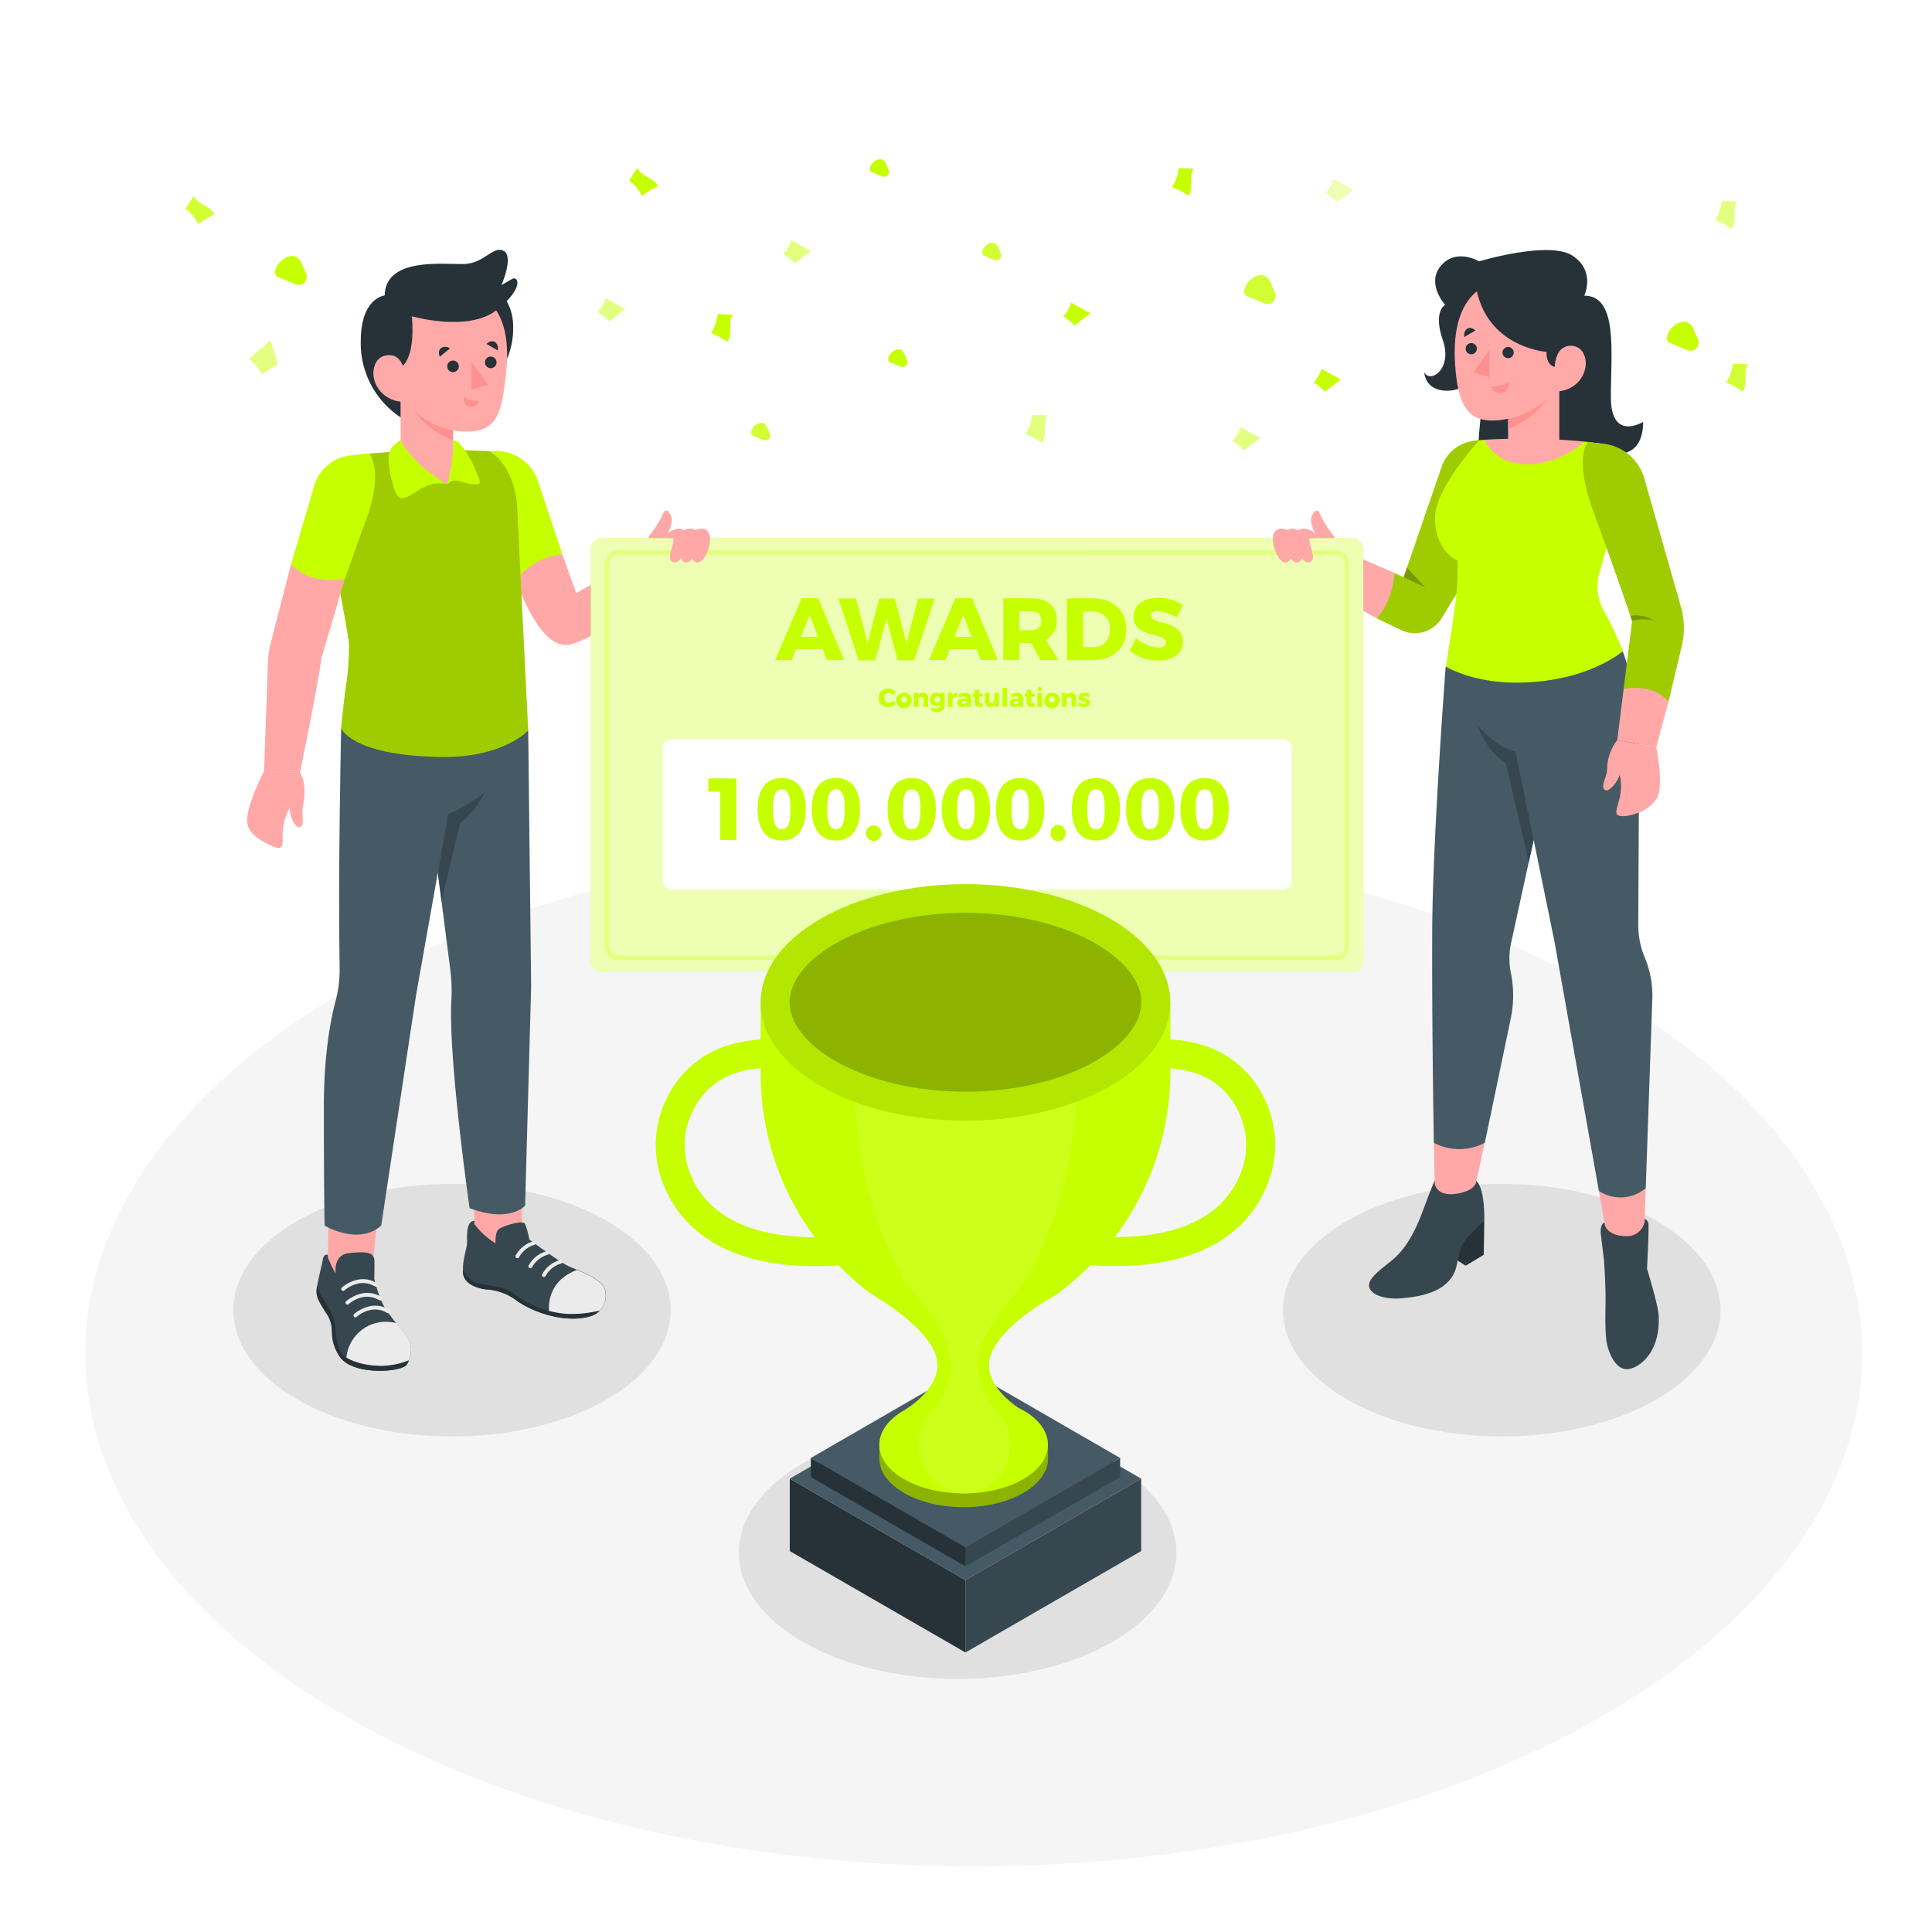 <svg class="animated" id="freepik_stories-awards" xmlns="http://www.w3.org/2000/svg" viewBox="0 0 500 500" version="1.1" xmlns:xlink="http://www.w3.org/1999/xlink" xmlns:svgjs="http://svgjs.com/svgjs"><style>svg#freepik_stories-awards:not(.animated) .animable {opacity: 0;}svg#freepik_stories-awards.animated #freepik--Floor--inject-59 {animation: 1.5s Infinite  linear floating;animation-delay: 0s;}svg#freepik_stories-awards.animated #freepik--Characters--inject-59 {animation: 1.5s Infinite  linear wind;animation-delay: 0s;}svg#freepik_stories-awards.animated #freepik--Trophy--inject-59 {animation: 1.5s Infinite  linear wind;animation-delay: 0s;}svg#freepik_stories-awards.animated #freepik--Confetti--inject-59 {animation: 1.5s Infinite  linear heartbeat;animation-delay: 0s;}            @keyframes floating {                0% {                    opacity: 1;                    transform: translateY(0px);                }                50% {                    transform: translateY(-10px);                }                100% {                    opacity: 1;                    transform: translateY(0px);                }            }                    @keyframes wind {                0% {                    transform: rotate( 0deg );                }                25% {                    transform: rotate( 1deg );                }                75% {                    transform: rotate( -1deg );                }            }                    @keyframes heartbeat {                0% {                    transform: scale(1);                }                10% {                    transform: scale(1.1);                }                30% {                    transform: scale(1);                }                40% {                    transform: scale(1);                }                50% {                    transform: scale(1.1);                }                60% {                    transform: scale(1);                }                100% {                    transform: scale(1);                }            }        </style><g id="freepik--Floor--inject-59" class="animable" style="transform-origin: 252px 350.28px;"><ellipse cx="252" cy="350.28" rx="229.93" ry="132.75" style="fill: rgb(245, 245, 245); transform-origin: 252px 350.28px;" id="elsniiehrs0dn" class="animable"></ellipse></g><g id="freepik--Shadows--inject-59" class="animable" style="transform-origin: 252.815px 370.445px;"><ellipse cx="116.98" cy="339.07" rx="56.61" ry="32.68" style="fill: rgb(224, 224, 224); transform-origin: 116.98px 339.07px;" id="eleqtjjgtbpy5" class="animable"></ellipse><ellipse cx="388.65" cy="339.07" rx="56.61" ry="32.68" style="fill: rgb(224, 224, 224); transform-origin: 388.65px 339.07px;" id="ele1rwgfn279b" class="animable"></ellipse><ellipse cx="247.84" cy="401.82" rx="56.61" ry="32.68" style="fill: rgb(224, 224, 224); transform-origin: 247.84px 401.82px;" id="el7pf8kddcjqc" class="animable"></ellipse></g><g id="freepik--Characters--inject-59" class="animable" style="transform-origin: 249.872px 209.71px;"><path d="M374,78.89s-3.19,1.62-.6,9.14-3.28,11.28-4.8,8.32c0,0,.1,4.77,5.89,4.77s6.82-4.79,6.82-4.79,2.08,2.28,2.08,8.7-6.12,30.53,15.31,30.53,21.05-18.26,21.05-18.26,5.49.1,5.49-8.12c0,0-8.35,5.19-8.35-6.4S418.8,76.51,410,76.51c0,0,3.05-6.29-3-10.32s-24.22,1.45-24.22,1.45-5.46-3.28-9.37.6C368.6,73,374,78.89,374,78.89Z" style="fill: rgb(38, 50, 56); transform-origin: 396.92px 100.135px;" id="elzrbhuf97p6r" class="animable"></path><polygon points="379.3 327.57 375.76 325.28 375.76 320.71 379.17 321.01 379.3 327.57" style="fill: rgb(38, 50, 56); transform-origin: 377.53px 324.14px;" id="elz8vxlv64boj" class="animable"></polygon><path d="M384.13,315.92l-.13,8.81-4.7,2.84-.54-7.52S382.43,315.86,384.13,315.92Z" style="fill: rgb(38, 50, 56); transform-origin: 381.445px 321.745px;" id="el5ajn5gzjc8k" class="animable"></path><path d="M371.3,305.58s-.25.19-3.23,8.19-6.08,10.94-7.88,12.44-5.9,4.26-5.9,6.4,3.45,3.82,8.5,3.38,12.16-1.67,14-7.73c.59-2,.7-5.54,3-8s4.35-4.34,4.35-4.34.23-8.08-2-10.25Z" style="fill: rgb(55, 71, 79); transform-origin: 369.218px 320.82px;" id="eldzz683djkm" class="animable"></path><path d="M371.07,295.75l.25,10.64s.38,3.24,5.37,2.58S382,306,382,306l2.25-10.28Z" style="fill: rgb(255, 168, 167); transform-origin: 377.66px 302.389px;" id="eltzlrej77a2" class="animable"></path><path d="M374.14,172.52s-3.35,44.09-3.48,67.76.41,55.47.41,55.47a14.16,14.16,0,0,0,13.2,0L391,263.51a29.16,29.16,0,0,0,0-11.77h0a18.6,18.6,0,0,1,.06-7.65L399.16,207V172.52Z" style="fill: rgb(69, 90, 100); transform-origin: 384.9px 234.951px;" id="el2l8v89c6eek" class="animable"></path><path d="M380.73,181.55s1,10.65,9,16l5.92,25.63h0L399.15,207V181.55Z" style="fill: rgb(55, 71, 79); transform-origin: 389.94px 202.365px;" id="el07ewe43mg62q" class="animable"></path><path d="M415.24,316.38s-1.28.32-.92,3.26.81,6.7.81,6.7.42,6.09.39,10.07-.26,9.32.55,12.16,2.49,5.86,5.09,5.77,8.68-3.9,8.09-14c-.16-2.74-3-12-3-12s.46-9,.39-11.23a1.82,1.82,0,0,0-1-1.73Z" style="fill: rgb(55, 71, 79); transform-origin: 421.773px 334.861px;" id="elq6m2djnetwp" class="animable"></path><path d="M413.79,308.21l1.59,9s.77,2.71,5.61,2.71a4.6,4.6,0,0,0,4.64-3.81l.29-8.6Z" style="fill: rgb(255, 168, 167); transform-origin: 419.855px 313.716px;" id="el1nndm7fp3gb" class="animable"></path><path d="M374.14,172.52s5.88,18.71,18.09,22l10.07,49.17,11.49,64.52a10.12,10.12,0,0,0,12.13-.72l1.7-49a25.2,25.2,0,0,0-1.93-10.6h0a22.15,22.15,0,0,1-1.71-8.66c.06-10.89.2-38.3.21-45.09,0-8.52-2.38-21.18-4.24-25.58Z" style="fill: rgb(69, 90, 100); transform-origin: 400.888px 239.225px;" id="elaq39y329gs" class="animable"></path><path d="M360.89,148.29,346.34,142l-5.12,9.88L356.31,160S362.54,155,360.89,148.29Z" style="fill: rgb(255, 168, 167); transform-origin: 351.194px 151px;" id="el6nx9dvp89je" class="animable"></path><path d="M382.79,113.88l-1.64.25a10.11,10.11,0,0,0-8.06,6.7l-9.82,28.57-2.38-1.11s-.26,7-4.58,11.74l6.24,3A8.15,8.15,0,0,0,373.09,160l5.16-8.46Z" style="fill: rgb(198, 255, 0); transform-origin: 369.55px 138.875px;" id="elchfisjtyj4p" class="animable"></path><g id="elfyu3nq9wrza"><path d="M382.79,113.88l-1.64.25a10.11,10.11,0,0,0-8.06,6.7l-9.82,28.57-2.38-1.11s-.26,7-4.58,11.74l6.24,3A8.15,8.15,0,0,0,373.09,160l5.16-8.46Z" style="opacity: 0.2; transform-origin: 369.55px 138.875px;" class="animable"></path></g><polygon points="363.27 149.4 368.92 152.03 364.13 146.9 363.27 149.4" style="fill: rgb(198, 255, 0); transform-origin: 366.095px 149.465px;" id="elz4ye6modq9" class="animable"></polygon><g id="el5xfgwiju5mb"><polygon points="363.27 149.4 368.92 152.03 364.13 146.9 363.27 149.4" style="opacity: 0.4; transform-origin: 366.095px 149.465px;" class="animable"></polygon></g><path d="M384.19,113.81a173.21,173.21,0,0,1,25.79.46,19.76,19.76,0,0,1-18.28,7.86C385.23,121.46,383.19,116.05,384.19,113.81Z" style="fill: rgb(255, 170, 168); transform-origin: 396.965px 117.904px;" id="el0wjgqdcw0m6f" class="animable"></path><polygon points="403.54 114.54 390.3 114.42 390.3 94.94 403.54 94.94 403.54 114.54" style="fill: rgb(255, 170, 168); transform-origin: 396.92px 104.74px;" id="elsalavtaag9" class="animable"></polygon><path d="M390.3,111a21.3,21.3,0,0,0,12.17-11.57V94.94H390.3Z" style="fill: rgb(255, 144, 144); transform-origin: 396.385px 102.97px;" id="elql4u5r39h7l" class="animable"></path><path d="M387.21,73.23s-12.11.71-10.61,21.41c.69,9.58,2.94,14.54,10.31,14.18,8.35-.42,20.21-6.16,19.43-22.54S387.21,73.23,387.21,73.23Z" style="fill: rgb(255, 170, 168); transform-origin: 391.424px 90.895px;" id="elzjwulai0rah" class="animable"></path><path d="M403.54,94.94s-3.32.87-3.32-3.88c0,0-14.75-1-18-15.64,0,0,1.46-4.39,10.67-4.39s16.95,8.15,14.55,19.34Z" style="fill: rgb(38, 50, 56); transform-origin: 395.051px 83.016px;" id="elvo7csm1x5t" class="animable"></path><polygon points="385.48 90.49 385.48 97.61 381.31 96.33 385.48 90.49" style="fill: rgb(255, 144, 144); transform-origin: 383.395px 94.05px;" id="el0qsyllqf4zep" class="animable"></polygon><path d="M391.75,91.25a1.45,1.45,0,1,1-1.45-1.45A1.45,1.45,0,0,1,391.75,91.25Z" style="fill: rgb(38, 50, 56); transform-origin: 390.3px 91.25px;" id="el3a2wzq1gxht" class="animable"></path><path d="M382.21,90.24a1.45,1.45,0,1,1-1.45-1.45A1.45,1.45,0,0,1,382.21,90.24Z" style="fill: rgb(38, 50, 56); transform-origin: 380.76px 90.24px;" id="el4c6gwhctwar" class="animable"></path><path d="M379,87.22l2.84-1.69s-1.09-1.13-2.17-.45A2,2,0,0,0,379,87.22Z" style="fill: rgb(38, 50, 56); transform-origin: 380.378px 86.041px;" id="elwk9niukyh0r" class="animable"></path><path d="M385.84,100a7.42,7.42,0,0,0,4.67-1.25s.32,2.46-1.74,2.93S385.84,100,385.84,100Z" style="fill: rgb(255, 144, 144); transform-origin: 388.184px 100.249px;" id="elm98ivcx6cqh" class="animable"></path><path d="M402.37,95.48A8.14,8.14,0,0,1,403,92a3.72,3.72,0,0,1,3.22-2.52c3.72-.1,4.23,3.48,4.18,4.75-.14,3.35-2.85,7-7.89,7.11Z" style="fill: rgb(255, 170, 168); transform-origin: 406.383px 95.409px;" id="elx1l8rtbja2e" class="animable"></path><path d="M384.19,113.81s1.95,5.62,9.73,6.29,14.77-4.33,16.06-5.83l5,.58,1.77,23.53-2.82,9.84a13,13,0,0,0,1.15,9.87A86,86,0,0,1,420,168.52s-9.21,8.15-27.72,8.15c-11.35,0-18.09-4.15-18.09-4.15s2.4-15,2.69-18.45a66.27,66.27,0,0,0,.31-9s-5.81-2.27-5.81-11.1c0-7.62,11.46-20.05,11.46-20.05Z" style="fill: rgb(198, 255, 0); transform-origin: 395.69px 145.24px;" id="ellcx7bzuwyqe" class="animable"></path><path d="M420.2,178.29l-1.65,13.22,10.08,1.87,3.18-11.83A8.42,8.42,0,0,0,420.2,178.29Z" style="fill: rgb(255, 168, 167); transform-origin: 425.18px 185.269px;" id="elmpb8ns9kpjb" class="animable"></path><path d="M410.94,114.38s-3.81,3.92,1.53,18.33,9.92,28,9.92,28l-2.19,17.61s7.4-1.74,11.61,3.26l3.42-14.35a20.2,20.2,0,0,0-.23-10.27l-9.45-33.09a12.41,12.41,0,0,0-10.4-9H415Z" style="fill: rgb(198, 255, 0); transform-origin: 422.703px 147.98px;" id="elnnv9q34isc" class="animable"></path><g id="el1lqolqhufv5"><path d="M410.94,114.38s-3.81,3.92,1.53,18.33,9.92,28,9.92,28l-2.19,17.61s7.4-1.74,11.61,3.26l3.42-14.35a20.2,20.2,0,0,0-.23-10.27l-9.45-33.09a12.41,12.41,0,0,0-10.4-9H415Z" style="opacity: 0.2; transform-origin: 422.703px 147.98px;" class="animable"></path></g><path d="M422.39,160.68a11.19,11.19,0,0,1,5.81,0,8.5,8.5,0,0,0-6.25-1.29Z" style="fill: rgb(198, 255, 0); transform-origin: 425.075px 159.965px;" id="el20ype04kj2i" class="animable"></path><g id="elfpu7l4a9d6c"><path d="M422.39,160.68a11.19,11.19,0,0,1,5.81,0,8.5,8.5,0,0,0-6.25-1.29Z" style="opacity: 0.4; transform-origin: 425.075px 159.965px;" class="animable"></path></g><path d="M418.55,191.51a12.89,12.89,0,0,0-2.65,7.89c0,1.6-2,4.43-.31,5.13.71.3,2.86-1.65,3.59-4.06a13.21,13.21,0,0,1-.1,6.34c-.92,3.49-1.38,4.29.78,4.41s8.57-1.76,9.46-6.09-.69-11.75-.69-11.75Z" style="fill: rgb(255, 168, 167); transform-origin: 422.252px 201.368px;" id="el4rk8tsv18vk" class="animable"></path><path d="M346.64,143.83s-.37-3.61-1.64-5.36a27.83,27.83,0,0,1-3.09-4.78c-.41-1.14-1.1-2.57-2.24-.56s.59,4.74,1.45,6.13H332.5v7s1.28,5.5,8.72,5.65Z" style="fill: rgb(255, 168, 167); transform-origin: 339.57px 142.016px;" id="elj3uyf72wtlc" class="animable"></path><polygon points="122.65 308.85 122.79 318.33 128.24 321.8 135.1 318.02 135.1 309.38 122.65 308.85" style="fill: rgb(255, 168, 167); transform-origin: 128.875px 315.325px;" id="elp24v3bg4t6" class="animable"></polygon><polygon points="85.01 315.47 84.87 326.15 86.91 329.62 96.21 329.62 97.71 314.94 85.01 315.47" style="fill: rgb(255, 168, 167); transform-origin: 91.29px 322.28px;" id="eljxfiflc1ync" class="animable"></polygon><path d="M136.7,189.05l.76,66.32L135.9,312s-3.86,4.63-14.37.67c0,0-5.58-38.93-4.71-53.95a44.54,44.54,0,0,0-.32-8.08l-8-62.17Z" style="fill: rgb(69, 90, 100); transform-origin: 122.98px 251.371px;" id="elukfiwtx5fbr" class="animable"></path><path d="M126.94,200.47a22,22,0,0,1-7.89,12.59l-4.77,20.25-4.22-32.91Z" style="fill: rgb(55, 71, 79); transform-origin: 118.5px 216.855px;" id="elirs9dlqg14s" class="animable"></path><path d="M88.28,188.49s-.47,24.37-.51,41.41c0,9.5.06,16.32.13,20.5a32,32,0,0,1-1.09,8.81c-1.23,4.65-3,13.62-3,27.35,0,21.36.2,30.62.2,30.62s8.75,5.26,14.65,0l9-59.56,8.36-47s17.13-5.78,17.13-21.74Z" style="fill: rgb(69, 90, 100); transform-origin: 108.48px 254.004px;" id="eltb8zzy2oeon" class="animable"></path><path d="M145.52,143.48l3.61,10s11.08-6.14,17.4-9.66l5.42,8s-16.69,13.22-24.57,15-14.17-17.47-14.17-17.47S136.55,142.38,145.52,143.48Z" style="fill: rgb(255, 168, 167); transform-origin: 152.58px 155.149px;" id="el2imtjan7smh" class="animable"></path><path d="M126.54,116.73l2.07,0a11.42,11.42,0,0,1,10.64,7.81l6.27,18.91a17.33,17.33,0,0,0-12.77,7.8Z" style="fill: rgb(198, 255, 0); transform-origin: 136.03px 133.99px;" id="elxbeffm4p2hc" class="animable"></path><path d="M77.64,200s2,2.62.76,8.62c-.47,2.31.48,4.56-.55,5.34S75,212.2,75,209a15,15,0,0,0-1.81,5.85c-.26,3.3.95,5.95-3.44,3.8s-5.79-4-5.79-6.47c0-3.26,2.79-9.57,4.4-12.63Z" style="fill: rgb(255, 168, 167); transform-origin: 71.383px 209.489px;" id="el5pe1si0oifb" class="animable"></path><path d="M111,116.23l-16.69,1.25-7,32.25s2.89,14.56,3,17.05A64.73,64.73,0,0,1,89.46,178c-.48,3.32-1.18,10.5-1.18,10.5s3,7.39,27.16,7.39c10.73,0,18.17-3.75,21.26-6.83,0,0-2.65-53.07-2.83-57.6s-2.15-11.87-7.33-14.72Z" style="fill: rgb(198, 255, 0); transform-origin: 112.005px 156.06px;" id="eluaeoalyt31" class="animable"></path><g id="elseob45t1fdk"><path d="M111,116.23l-16.69,1.25-7,32.25s2.89,14.56,3,17.05A64.73,64.73,0,0,1,89.46,178c-.48,3.32-1.18,10.5-1.18,10.5s3,7.39,27.16,7.39c10.73,0,18.17-3.75,21.26-6.83,0,0-2.65-53.07-2.83-57.6s-2.15-11.87-7.33-14.72Z" style="opacity: 0.2; transform-origin: 112.005px 156.06px;" class="animable"></path></g><path d="M99.69,76.43s-6.32.48-6.32,11.85a22.9,22.9,0,0,0,11.54,20.48l11-2s17.77-6.44,16.87-23.07c-.37-6.82-5.22-9.36-5.22-9.36Z" style="fill: rgb(38, 50, 56); transform-origin: 113.088px 91.545px;" id="elr6wt9w3aoqq" class="animable"></path><path d="M103.67,117.56s9.13,6.19,12.12,7.78h0c2.92-4.94,1.44-7.9,1.44-7.9V97.5H103.67Z" style="fill: rgb(255, 170, 168); transform-origin: 110.638px 111.42px;" id="elzu8kyx0floi" class="animable"></path><path d="M117.23,113.9a21.81,21.81,0,0,1-12.46-11.84V97.5h12.46Z" style="fill: rgb(255, 144, 144); transform-origin: 111px 105.7px;" id="elco8w6sion8q" class="animable"></path><path d="M120.38,75.27s12.91.49,10.58,21.26c-1.1,9.77-1.9,15.17-10.26,15.17s-20.7-6.3-19.9-23.07S120.38,75.27,120.38,75.27Z" style="fill: rgb(255, 170, 168); transform-origin: 116.002px 93.343px;" id="elsqud53um18q" class="animable"></path><polygon points="121.97 93.55 121.97 100.84 126.24 99.53 121.97 93.55" style="fill: rgb(255, 144, 144); transform-origin: 124.105px 97.195px;" id="elvvscg0a97o" class="animable"></polygon><path d="M115.74,94.81a1.49,1.49,0,1,0,3,0,1.49,1.49,0,0,0-3,0Z" style="fill: rgb(38, 50, 56); transform-origin: 117.24px 94.81px;" id="eljcsbn6dzd1k" class="animable"></path><path d="M125.51,93.78a1.49,1.49,0,0,0,3,0,1.49,1.49,0,1,0-3,0Z" style="fill: rgb(38, 50, 56); transform-origin: 127.01px 93.78px;" id="el7tksv1wpqna" class="animable"></path><path d="M128.8,90.68,125.9,89s1.11-1.16,2.22-.46A2,2,0,0,1,128.8,90.68Z" style="fill: rgb(38, 50, 56); transform-origin: 127.391px 89.498px;" id="eltw0iq2m650m" class="animable"></path><path d="M116.45,90.18l-2.62,2.13s-.7-1.44.33-2.24A2,2,0,0,1,116.45,90.18Z" style="fill: rgb(38, 50, 56); transform-origin: 115.024px 91.036px;" id="ellffcifti4z" class="animable"></path><path d="M124,103.79a6.31,6.31,0,0,1-4-1.07s-.27,2.11,1.49,2.51A2.29,2.29,0,0,0,124,103.79Z" style="fill: rgb(255, 144, 144); transform-origin: 121.993px 103.99px;" id="eleyqnisqs7bn" class="animable"></path><path d="M103.36,95.26s4.24-1.17,3.24-13.41c0,0,14.52,4.2,21.88-1.58s5.63-9,4-8.06l-2.71,1.59s3.3-7.48.55-8.89-5,3.35-10.37,3.43S99.8,66.57,99.55,76.43V95.26Z" style="fill: rgb(38, 50, 56); transform-origin: 116.729px 79.954px;" id="elpwb6fxq4ghb" class="animable"></path><path d="M104.9,97s-.53-5-4-5.09c-3.81-.11-4.32,3.56-4.27,4.86.14,3.43,2.91,7.13,8.08,7.28Z" style="fill: rgb(255, 170, 168); transform-origin: 100.763px 97.979px;" id="elq5efyganz1" class="animable"></path><path d="M103.62,113.9s2.75,6,12.17,11.44c0,0-3.29-1.23-7.62,1.62-4.53,3-5.45,3.16-7.06-3.81S101.77,115.28,103.62,113.9Z" style="fill: rgb(198, 255, 0); transform-origin: 108.176px 121.411px;" id="elunqwr11v57" class="animable"></path><path d="M115.79,125.34a53.15,53.15,0,0,0,1.44-8.65V113.9s2.89-.32,6.89,10.37c.79,2.13-4.15.56-5.42.19A3.1,3.1,0,0,0,115.79,125.34Z" style="fill: rgb(198, 255, 0); transform-origin: 119.998px 119.632px;" id="elttmmhvyatmp" class="animable"></path><path d="M75.32,146.05l-5.16,20a26,26,0,0,0-.83,5.68l-1,27.88,9.29.4s4.56-22.15,5.59-29.81l6-20.32Z" style="fill: rgb(255, 168, 167); transform-origin: 78.77px 173.03px;" id="elazq1hneq6y5" class="animable"></path><path d="M95.58,117.38s3.71,4.52-.6,16.45-5.72,16-5.72,16-8.62,1.9-13.94-3.79l6-20.35a11,11,0,0,1,8.94-7.76C92.06,117.69,94,117.47,95.58,117.38Z" style="fill: rgb(198, 255, 0); transform-origin: 86.192px 133.757px;" id="elt76wtnzw71a" class="animable"></path><path d="M166.53,143.83s.37-3.61,1.64-5.36a27.23,27.23,0,0,0,3.09-4.78c.41-1.14,1.1-2.57,2.24-.56s-.59,4.74-1.45,6.13h8.62v7s-1.28,5.5-8.72,5.65Z" style="fill: rgb(255, 168, 167); transform-origin: 173.6px 142.016px;" id="eln2mi6ecbte" class="animable"></path><path d="M84.88,325.48a35.53,35.53,0,0,0,2,4.14s-.79-4.89,3.46-5.32,6.51-.34,6.56,2-.05,4.55-.05,4.55,1.18,5.41,3.18,8.26,3.32,4.3,4.38,5.7,3.29,4.09.88,8.32c-1.17,2-14.27,3-17.52-2.24s-.62-6.92-3.26-10.94-2.86-4.89-2.43-7.22,1.38-6.09,1.49-6.84c.25-1.56,1.27-1.13,1.27-1.13Z" style="fill: rgb(55, 71, 79); transform-origin: 94.138px 339.422px;" id="elarxuhrvvp6f" class="animable"></path><path d="M105.32,353.1a8.28,8.28,0,0,0,.51-1v0s-13.81.61-16.18-.69-2.69-5.77-2.86-7.53-.28-3.31-2.84-7.27a12.61,12.61,0,0,1-1.84-3.86h0c-.43,2.33-.22,3.2,2.43,7.22s0,5.66,3.26,10.94S104.15,355.15,105.32,353.1Z" style="fill: rgb(38, 50, 56); transform-origin: 93.883px 343.761px;" id="elyktbeiskuud" class="animable"></path><path d="M88.82,334.09a.52.52,0,0,1-.36-.16.5.5,0,0,1,0-.71s4.35-4,9.08-1.15a.51.51,0,0,1,.18.69.51.51,0,0,1-.69.17c-4.09-2.44-7.85,1-7.89,1A.49.49,0,0,1,88.82,334.09Z" style="fill: rgb(235, 235, 235); transform-origin: 93.05px 332.568px;" id="el6idnptaw3wh" class="animable"></path><path d="M89.93,337.64a.49.49,0,0,1-.37-.16.49.49,0,0,1,0-.7s4.36-4,9.09-1.15a.5.5,0,0,1-.52.86c-4.08-2.44-7.73.88-7.88,1A.5.5,0,0,1,89.93,337.64Z" style="fill: rgb(235, 235, 235); transform-origin: 94.151px 336.123px;" id="elarohefw68x4" class="animable"></path><path d="M92,340.94a.51.51,0,0,1-.37-.15.5.5,0,0,1,0-.71s4.35-4,9.08-1.15a.5.5,0,0,1-.51.86c-4.08-2.43-7.74.88-7.89,1A.5.5,0,0,1,92,340.94Z" style="fill: rgb(235, 235, 235); transform-origin: 96.215px 339.423px;" id="ell8cg21brfts" class="animable"></path><path d="M104.44,344.78c-.54-.71-1.14-1.43-1.87-2.35a10.27,10.27,0,0,0-12.92,8.92s3.2,2.13,9.11,2.13a20.13,20.13,0,0,0,7.07-1.44l0-.09C107.31,348.38,105.4,346,104.44,344.78Z" style="fill: rgb(235, 235, 235); transform-origin: 98.012px 347.775px;" id="elpluuzml5pfq" class="animable"></path><path d="M122.76,316.76a19.24,19.24,0,0,0,5.48,5s-.12-2.55.63-3.45,6.38-2.69,7-1.59a21.49,21.49,0,0,1,1.13,4.07s7.4,5.56,9.94,6.79,9.11,3.21,9.74,6.47a5.67,5.67,0,0,1-3.35,6.42c-5.92,2.13-14.59-.36-19.46-3.79a14.42,14.42,0,0,0-8.29-3c-1.43-.25-5.44-1.05-5.72-4.31s.94-6,1-7.58-.36-5.84,1.94-5.84Z" style="fill: rgb(55, 71, 79); transform-origin: 138.312px 328.605px;" id="elvq7hy6hvmmf" class="animable"></path><path d="M146.52,340a25.11,25.11,0,0,1-12.78-4.66c-3.41-2.61-4.82-2.16-9.28-3.06a6.29,6.29,0,0,1-4.66-3.72c0,.27,0,.54,0,.81.28,3.26,4.29,4.06,5.72,4.31a14.42,14.42,0,0,1,8.29,3c4.87,3.43,13.54,5.92,19.46,3.79a4.94,4.94,0,0,0,2-1.37A29.55,29.55,0,0,1,146.52,340Z" style="fill: rgb(38, 50, 56); transform-origin: 137.535px 334.91px;" id="elyj8be4xrt2e" class="animable"></path><path d="M156.64,334.09c-.48-2.46-4.34-4.19-7.3-5.42-8.21,3-7.26,10.44-7.24,10.59a24.18,24.18,0,0,0,4.42.75,29.55,29.55,0,0,0,8.73-.87,5.43,5.43,0,0,1-.75.69A5.76,5.76,0,0,0,156.64,334.09Z" style="fill: rgb(235, 235, 235); transform-origin: 149.408px 334.358px;" id="el0pcth683c7ek" class="animable"></path><path d="M133.88,325.61a.59.59,0,0,1-.22-.05.49.49,0,0,1-.2-.65,7.58,7.58,0,0,1,4.68-3.7.48.48,0,0,1,.57.37.49.49,0,0,1-.37.57,6.72,6.72,0,0,0-4,3.2A.47.47,0,0,1,133.88,325.61Z" style="fill: rgb(235, 235, 235); transform-origin: 136.063px 323.405px;" id="elalvvcxvgjil" class="animable"></path><path d="M137.24,328.2a.46.46,0,0,1-.22-.06.48.48,0,0,1-.2-.64,7.58,7.58,0,0,1,4.68-3.7.48.48,0,0,1,.2.94,6.65,6.65,0,0,0-4,3.2A.51.51,0,0,1,137.24,328.2Z" style="fill: rgb(235, 235, 235); transform-origin: 139.424px 325.995px;" id="el7nfqwpdypb2" class="animable"></path><path d="M140.74,330.48a.46.46,0,0,1-.22-.06.48.48,0,0,1-.2-.64,7.51,7.51,0,0,1,4.68-3.7.48.48,0,0,1,.57.37.47.47,0,0,1-.37.56,6.68,6.68,0,0,0-4,3.21A.51.51,0,0,1,140.74,330.48Z" style="fill: rgb(235, 235, 235); transform-origin: 142.924px 328.275px;" id="el25mqzptwxhhj" class="animable"></path><rect x="152.91" y="139.26" width="199.91" height="112.34" rx="2.81" style="fill: rgb(198, 255, 0); transform-origin: 252.865px 195.43px;" id="elwy7gp2o7yf" class="animable"></rect><g id="elsot6iqpqxjh"><rect x="152.91" y="139.26" width="199.91" height="112.34" rx="2.81" style="fill: rgb(255, 255, 255); opacity: 0.7; transform-origin: 252.865px 195.43px;" class="animable"></rect></g><path d="M345.62,248.41H160.11a3.54,3.54,0,0,1-3.54-3.53V146a3.54,3.54,0,0,1,3.54-3.53H345.62a3.53,3.53,0,0,1,3.53,3.53v98.9A3.53,3.53,0,0,1,345.62,248.41ZM160.11,143.5a2.49,2.49,0,0,0-2.49,2.48v98.9a2.49,2.49,0,0,0,2.49,2.48H345.62a2.48,2.48,0,0,0,2.48-2.48V146a2.48,2.48,0,0,0-2.48-2.48Z" style="fill: rgb(198, 255, 0); transform-origin: 252.86px 195.44px;" id="elioe96qok1ps" class="animable"></path><g id="elm6n2rghjic"><g style="opacity: 0.5; transform-origin: 252.86px 195.44px;" class="animable"><path d="M345.62,248.41H160.11a3.54,3.54,0,0,1-3.54-3.53V146a3.54,3.54,0,0,1,3.54-3.53H345.62a3.53,3.53,0,0,1,3.53,3.53v98.9A3.53,3.53,0,0,1,345.62,248.41ZM160.11,143.5a2.49,2.49,0,0,0-2.49,2.48v98.9a2.49,2.49,0,0,0,2.49,2.48H345.62a2.48,2.48,0,0,0,2.48-2.48V146a2.48,2.48,0,0,0-2.48-2.48Z" style="fill: rgb(255, 255, 255); transform-origin: 252.86px 195.44px;" id="el8h0qaalo9gr" class="animable"></path></g></g><rect x="171.49" y="191.33" width="162.76" height="38.89" rx="2.2" style="fill: rgb(255, 255, 255); transform-origin: 252.87px 210.775px;" id="eldm6duuxflw4" class="animable"></rect><path d="M190.57,201.46v15.95h-4.16V204.88h-3.08v-3.42Z" style="fill: rgb(198, 255, 0); transform-origin: 186.95px 209.435px;" id="el6mrxwzjokkv" class="animable"></path><path d="M208.54,209.43c0,5.21-2.23,8.1-6.23,8.1s-6.26-2.89-6.26-8.1,2.21-8.08,6.26-8.08S208.54,204.22,208.54,209.43Zm-8.51,0c0,3.64.66,5.16,2.28,5.16s2.25-1.52,2.25-5.16-.66-5.17-2.25-5.17S200,205.76,200,209.43Z" style="fill: rgb(198, 255, 0); transform-origin: 202.295px 209.44px;" id="el7kbtrkh7vf8" class="animable"></path><path d="M222.58,209.43c0,5.21-2.23,8.1-6.23,8.1s-6.26-2.89-6.26-8.1,2.21-8.08,6.26-8.08S222.58,204.22,222.58,209.43Zm-8.51,0c0,3.64.66,5.16,2.28,5.16s2.25-1.52,2.25-5.16-.66-5.17-2.25-5.17S214.07,205.76,214.07,209.43Z" style="fill: rgb(198, 255, 0); transform-origin: 216.335px 209.44px;" id="elphohjb7csl" class="animable"></path><path d="M228.09,215.62a1.9,1.9,0,0,1-2,2,2,2,0,1,1,2-2Z" style="fill: rgb(198, 255, 0); transform-origin: 226.091px 215.621px;" id="elyllr0zs0qhk" class="animable"></path><path d="M242.19,209.43c0,5.21-2.23,8.1-6.23,8.1s-6.26-2.89-6.26-8.1,2.21-8.08,6.26-8.08S242.19,204.22,242.19,209.43Zm-8.51,0c0,3.64.66,5.16,2.28,5.16s2.25-1.52,2.25-5.16-.66-5.17-2.25-5.17S233.68,205.76,233.68,209.43Z" style="fill: rgb(198, 255, 0); transform-origin: 235.945px 209.44px;" id="elngx4f8c6y7a" class="animable"></path><path d="M256.23,209.43c0,5.21-2.23,8.1-6.23,8.1s-6.26-2.89-6.26-8.1,2.21-8.08,6.26-8.08S256.23,204.22,256.23,209.43Zm-8.51,0c0,3.64.66,5.16,2.28,5.16s2.25-1.52,2.25-5.16-.66-5.17-2.25-5.17S247.72,205.76,247.72,209.43Z" style="fill: rgb(198, 255, 0); transform-origin: 249.985px 209.44px;" id="elsxtpzljfu8" class="animable"></path><path d="M270.27,209.43c0,5.21-2.23,8.1-6.24,8.1s-6.25-2.89-6.25-8.1,2.2-8.08,6.25-8.08S270.27,204.22,270.27,209.43Zm-8.51,0c0,3.64.66,5.16,2.27,5.16s2.26-1.52,2.26-5.16-.66-5.17-2.26-5.17S261.76,205.76,261.76,209.43Z" style="fill: rgb(198, 255, 0); transform-origin: 264.025px 209.44px;" id="eldfrr6l0n7gg" class="animable"></path><path d="M275.77,215.62a1.95,1.95,0,1,1-3.89,0,1.95,1.95,0,1,1,3.89,0Z" style="fill: rgb(198, 255, 0); transform-origin: 273.825px 215.62px;" id="elcustugqy3m4" class="animable"></path><path d="M289.88,209.43c0,5.21-2.23,8.1-6.23,8.1s-6.26-2.89-6.26-8.1,2.21-8.08,6.26-8.08S289.88,204.22,289.88,209.43Zm-8.51,0c0,3.64.66,5.16,2.28,5.16s2.25-1.52,2.25-5.16-.66-5.17-2.25-5.17S281.37,205.76,281.37,209.43Z" style="fill: rgb(198, 255, 0); transform-origin: 283.635px 209.44px;" id="ellc98hwlpasr" class="animable"></path><path d="M303.92,209.43c0,5.21-2.23,8.1-6.24,8.1s-6.25-2.89-6.25-8.1,2.2-8.08,6.25-8.08S303.92,204.22,303.92,209.43Zm-8.51,0c0,3.64.66,5.16,2.27,5.16s2.26-1.52,2.26-5.16-.66-5.17-2.26-5.17S295.41,205.76,295.41,209.43Z" style="fill: rgb(198, 255, 0); transform-origin: 297.675px 209.44px;" id="elhkr5gaigqic" class="animable"></path><path d="M318,209.43c0,5.21-2.23,8.1-6.24,8.1s-6.26-2.89-6.26-8.1,2.21-8.08,6.26-8.08S318,204.22,318,209.43Zm-8.51,0c0,3.64.66,5.16,2.27,5.16s2.25-1.52,2.25-5.16-.66-5.17-2.25-5.17S309.45,205.76,309.45,209.43Z" style="fill: rgb(198, 255, 0); transform-origin: 311.75px 209.44px;" id="elocsqamsdbeo" class="animable"></path><path d="M212.93,168H206l-1.11,2.82h-4.28l6.85-16h4.28l6.69,16H214Zm-1.23-3.19-2.18-5.69-2.23,5.69Z" style="fill: rgb(198, 255, 0); transform-origin: 209.52px 162.82px;" id="elex0gba2d96" class="animable"></path><path d="M221.53,154.89l3,11.53,3-11.53h4.07l3,11.53,3-11.53h4.28l-5.26,16h-4.3l-2.87-10.76-2.95,10.76h-4.28l-5.23-16Z" style="fill: rgb(198, 255, 0); transform-origin: 229.435px 162.89px;" id="elvjfbpqd4o7c" class="animable"></path><path d="M252.7,168h-6.89l-1.12,2.82h-4.28l6.85-16h4.28l6.69,16h-4.44Zm-1.23-3.19-2.18-5.69-2.23,5.69Z" style="fill: rgb(198, 255, 0); transform-origin: 249.32px 162.82px;" id="elqyr780tz97" class="animable"></path><path d="M269.24,170.84l-2.32-4.42h-3.09v4.42h-4.17v-16h7.17c4.23,0,6.64,2.05,6.64,5.6a5.4,5.4,0,0,1-2.84,5.14l3.32,5.21Zm-5.41-7.74h3c1.68,0,2.66-.86,2.66-2.48s-1-2.41-2.66-2.41h-3Z" style="fill: rgb(198, 255, 0); transform-origin: 266.805px 162.84px;" id="elg4mkjybgnv9" class="animable"></path><path d="M291.49,162.85c0,4.76-3.48,8-8.64,8h-6.72v-16H283C288.06,154.89,291.49,158.12,291.49,162.85Zm-4.25.05a4.28,4.28,0,0,0-4.33-4.62H280.3v9.19h2.82C285.53,167.47,287.24,165.63,287.24,162.9Z" style="fill: rgb(198, 255, 0); transform-origin: 283.81px 162.85px;" id="elotswzuthi2" class="animable"></path><path d="M299.41,158.1c-1,0-1.66.36-1.66,1.09,0,2.64,8.39,1.14,8.39,6.87,0,3.25-2.86,4.91-6.41,4.91a12,12,0,0,1-7.35-2.54l1.61-3.26a10.19,10.19,0,0,0,5.78,2.41c1.23,0,2-.45,2-1.29,0-2.71-8.39-1.07-8.39-6.71,0-3,2.53-4.87,6.37-4.87a12.32,12.32,0,0,1,6.37,1.79l-1.57,3.3A12.44,12.44,0,0,0,299.41,158.1Z" style="fill: rgb(198, 255, 0); transform-origin: 299.26px 162.84px;" id="elj1di33yhak" class="animable"></path><path d="M230,179.27a1.32,1.32,0,0,0,0,2.63,1.69,1.69,0,0,0,1.16-.55l.71.77a2.76,2.76,0,0,1-1.93.86,2.38,2.38,0,1,1,0-4.75,2.7,2.7,0,0,1,1.89.8l-.71.85A1.58,1.58,0,0,0,230,179.27Z" style="fill: rgb(198, 255, 0); transform-origin: 229.638px 180.605px;" id="el5fds0d3r3hs" class="animable"></path><path d="M235.92,181.13a2,2,0,1,1-2-1.84A1.8,1.8,0,0,1,235.92,181.13Zm-2.74,0a.78.78,0,1,0,.77-.89A.8.8,0,0,0,233.18,181.14Z" style="fill: rgb(198, 255, 0); transform-origin: 233.926px 181.284px;" id="elwejomp3l4qn" class="animable"></path><path d="M240.2,180.66v2.27H239V181a.6.6,0,0,0-.62-.66.71.71,0,0,0-.7.69v1.9h-1.18v-3.6h1.18v.59a1.32,1.32,0,0,1,1.19-.63A1.25,1.25,0,0,1,240.2,180.66Z" style="fill: rgb(198, 255, 0); transform-origin: 238.353px 181.109px;" id="elwakbkz5t6" class="animable"></path><path d="M244.46,179.33v3.28c0,1-.79,1.66-2,1.66a3,3,0,0,1-1.61-.47l.42-.82a1.93,1.93,0,0,0,1.11.36c.54,0,.86-.28.86-.69v-.39a1.21,1.21,0,0,1-1,.47,1.56,1.56,0,0,1-1.54-1.73,1.54,1.54,0,0,1,1.51-1.71,1.3,1.3,0,0,1,1.05.48v-.44Zm-1.18,1.7a.75.75,0,0,0-.72-.85.85.85,0,0,0,0,1.69A.75.75,0,0,0,243.28,181Z" style="fill: rgb(198, 255, 0); transform-origin: 242.575px 181.78px;" id="ell4dodwe3nk" class="animable"></path><path d="M247.67,179.29v1.08c-.66-.07-1.1.23-1.16.73v1.83h-1.18v-3.6h1.18v.6A1.3,1.3,0,0,1,247.67,179.29Z" style="fill: rgb(198, 255, 0); transform-origin: 246.5px 181.11px;" id="elmfj7z9q0met" class="animable"></path><path d="M251.29,180.59v2.34h-1.16v-.4A1.31,1.31,0,0,1,249,183a1.1,1.1,0,0,1-1.23-1.12c0-.68.49-1.08,1.38-1.09h.94v0c0-.34-.24-.54-.69-.54a2.61,2.61,0,0,0-1.08.29l-.32-.8a4,4,0,0,1,1.67-.39C250.71,179.29,251.29,179.76,251.29,180.59Zm-1.16,1.12v-.31h-.71c-.33,0-.5.12-.5.37s.18.41.49.41A.71.71,0,0,0,250.13,181.71Z" style="fill: rgb(198, 255, 0); transform-origin: 249.53px 181.176px;" id="elm8lwe1vy9s" class="animable"></path><path d="M254.43,182.75a2,2,0,0,1-1,.23,1.09,1.09,0,0,1-1.2-1.15v-1.54h-.5v-.78h.5v-1h1.18v1h.93v.78h-.93v1.36c0,.26.12.38.32.38a1.32,1.32,0,0,0,.45-.12Z" style="fill: rgb(198, 255, 0); transform-origin: 253.08px 180.748px;" id="el3yljgo8ha1y" class="animable"></path><path d="M258.52,179.33v3.6h-1.19v-.58a1.31,1.31,0,0,1-2.43-.74v-2.28h1.18v1.94a.58.58,0,0,0,.58.65c.42,0,.67-.34.67-.81v-1.78Z" style="fill: rgb(198, 255, 0); transform-origin: 256.709px 181.157px;" id="elz5r0odq91bp" class="animable"></path><path d="M260.64,178v4.93h-1.18V178Z" style="fill: rgb(198, 255, 0); transform-origin: 260.05px 180.465px;" id="eljl2cp6l4qk" class="animable"></path><path d="M264.78,180.59v2.34h-1.16v-.4a1.31,1.31,0,0,1-1.09.45,1.1,1.1,0,0,1-1.23-1.12c0-.68.49-1.08,1.38-1.09h.94v0c0-.34-.24-.54-.69-.54a2.61,2.61,0,0,0-1.08.29l-.32-.8a4,4,0,0,1,1.68-.39C264.2,179.29,264.77,179.76,264.78,180.59Zm-1.16,1.12v-.31h-.71c-.33,0-.5.12-.5.37s.18.41.49.41A.71.71,0,0,0,263.62,181.71Z" style="fill: rgb(198, 255, 0); transform-origin: 263.04px 181.158px;" id="el7wleggkmc75" class="animable"></path><path d="M267.92,182.75a2,2,0,0,1-1,.23,1.09,1.09,0,0,1-1.2-1.15v-1.54h-.5v-.78h.5v-1h1.18v1h.93v.78h-.93v1.36c0,.26.12.38.32.38a1.32,1.32,0,0,0,.45-.12Z" style="fill: rgb(198, 255, 0); transform-origin: 266.57px 180.748px;" id="elnr0cm365fhk" class="animable"></path><path d="M269.67,179.33v3.6h-1.18v-3.6Zm-.05-1a.54.54,0,1,1-.53-.54A.51.51,0,0,1,269.62,178.32Z" style="fill: rgb(198, 255, 0); transform-origin: 269.08px 180.36px;" id="el3a2coo6oveb" class="animable"></path><path d="M274.22,181.13a2,2,0,1,1-2-1.84A1.8,1.8,0,0,1,274.22,181.13Zm-2.74,0a.78.78,0,1,0,.77-.89A.8.8,0,0,0,271.48,181.14Z" style="fill: rgb(198, 255, 0); transform-origin: 272.226px 181.284px;" id="el2so9aj02n5v" class="animable"></path><path d="M278.5,180.66v2.27h-1.17V181a.6.6,0,0,0-.62-.66.71.71,0,0,0-.7.69v1.9h-1.18v-3.6H276v.59a1.32,1.32,0,0,1,1.19-.63A1.25,1.25,0,0,1,278.5,180.66Z" style="fill: rgb(198, 255, 0); transform-origin: 276.668px 181.109px;" id="elm6d1wpsxfij" class="animable"></path><path d="M280.57,180.1c-.2,0-.34.08-.34.23,0,.47,1.89.25,1.88,1.5,0,.74-.64,1.15-1.52,1.15a2.65,2.65,0,0,1-1.62-.51l.37-.76a2.38,2.38,0,0,0,1.28.44c.22,0,.38-.07.38-.22,0-.49-1.86-.24-1.86-1.49,0-.75.63-1.16,1.48-1.16a2.92,2.92,0,0,1,1.49.42l-.39.77A2.84,2.84,0,0,0,280.57,180.1Z" style="fill: rgb(198, 255, 0); transform-origin: 280.54px 181.13px;" id="elitx1jh24av" class="animable"></path><path d="M175,139.26l.81-1.36s2.17-1.52,3.55-1,1.61,1.54,1.45,3.51c-.17,2.18-2.22,6.44-4.11,4.79-1.18-1,.81-4.39.53-5.93Z" style="fill: rgb(255, 168, 167); transform-origin: 177.927px 141.181px;" id="elqvvli6o8mz" class="animable"></path><path d="M177.9,139.26l.8-1.36s2.17-1.52,3.55-1,1.62,1.54,1.46,3.51c-.18,2.18-2.23,6.44-4.11,4.79-1.18-1,.8-4.39.52-5.93Z" style="fill: rgb(255, 168, 167); transform-origin: 180.827px 141.181px;" id="elp6i7z1maw2c" class="animable"></path><path d="M172.05,139.26l.8-1.36s2.18-1.52,3.56-1,1.61,1.54,1.45,3.51c-.17,2.18-2.22,6.44-4.11,4.79-1.18-1,.81-4.39.53-5.93Z" style="fill: rgb(255, 168, 167); transform-origin: 174.977px 141.181px;" id="elksanj3cscbb" class="animable"></path><path d="M338.2,139.26l-.81-1.36s-2.17-1.52-3.55-1-1.61,1.54-1.45,3.51c.17,2.18,2.22,6.44,4.11,4.79,1.18-1-.81-4.39-.53-5.93Z" style="fill: rgb(255, 168, 167); transform-origin: 335.273px 141.181px;" id="elr09bcqmorj" class="animable"></path><path d="M335.27,139.26l-.8-1.36s-2.17-1.52-3.55-1-1.62,1.54-1.46,3.51c.18,2.18,2.23,6.44,4.12,4.79,1.17-1-.81-4.39-.53-5.93Z" style="fill: rgb(255, 168, 167); transform-origin: 332.343px 141.181px;" id="el0p4dzmflqrs" class="animable"></path><path d="M341.12,139.26l-.8-1.36s-2.18-1.52-3.56-1-1.61,1.54-1.45,3.51c.18,2.18,2.23,6.44,4.11,4.79,1.18-1-.81-4.39-.53-5.93Z" style="fill: rgb(255, 168, 167); transform-origin: 338.193px 141.181px;" id="elz01n3ag4nzg" class="animable"></path></g><g id="freepik--Trophy--inject-59" class="animable" style="transform-origin: 249.86px 328.24px;"><polygon points="249.86 427.66 249.86 408.93 295.34 382.67 295.34 401.41 249.86 427.66" style="fill: rgb(55, 71, 79); transform-origin: 272.6px 405.165px;" id="el1owztwzu1ya" class="animable"></polygon><polygon points="249.86 427.66 204.39 401.41 204.39 382.67 249.86 408.93 249.86 427.66" style="fill: rgb(38, 50, 56); transform-origin: 227.125px 405.165px;" id="el7egxno9lj08" class="animable"></polygon><polygon points="249.86 408.93 204.39 382.67 249.86 356.41 295.34 382.67 249.86 408.93" style="fill: rgb(69, 90, 100); transform-origin: 249.865px 382.67px;" id="el2bdewefzifp" class="animable"></polygon><polygon points="249.86 405.37 249.86 400.43 289.89 377.32 289.89 382.26 249.86 405.37" style="fill: rgb(55, 71, 79); transform-origin: 269.875px 391.345px;" id="elnn7wd0ri4t" class="animable"></polygon><polygon points="249.86 405.37 209.84 382.26 209.84 377.32 249.86 400.43 249.86 405.37" style="fill: rgb(38, 50, 56); transform-origin: 229.85px 391.345px;" id="el471bpcivip7" class="animable"></polygon><polygon points="249.86 400.43 209.84 377.32 249.86 354.21 289.89 377.32 249.86 400.43" style="fill: rgb(69, 90, 100); transform-origin: 249.865px 377.32px;" id="elswyrpbl6xy" class="animable"></polygon><path d="M210.88,327.68c-2.13,0-4.36-.09-6.64-.29-17.47-1.58-29-9.54-33.31-23a27.24,27.24,0,0,1,2-20.91,26,26,0,0,1,15.57-13c15-4.45,28.17,1.7,32.1,14.94h0L232.36,325l-3.87.9A84.93,84.93,0,0,1,210.88,327.68Zm-12.73-51.26a26.08,26.08,0,0,0-7.51,1.19A18.55,18.55,0,0,0,179.56,287a19.7,19.7,0,0,0-1.51,15.13c6.66,20.75,34.44,18.7,44.82,17.16l-9.43-31.75h0C211.77,281.89,206.86,276.42,198.15,276.42Z" style="fill: rgb(198, 255, 0); transform-origin: 201.035px 298.363px;" id="elun7elemvjhe" class="animable"></path><path d="M271.23,325.85l-3.86-.9,11.74-39.57h0c3.94-13.24,17.14-19.39,32.11-14.94a26,26,0,0,1,15.57,13,27.24,27.24,0,0,1,2,20.91c-4.33,13.46-15.85,21.42-33.32,23-2.27.2-4.5.29-6.63.29A85.2,85.2,0,0,1,271.23,325.85Zm15-38.34h0l-9.42,31.75c10.37,1.54,38.15,3.59,44.82-17.16A19.7,19.7,0,0,0,320.17,287a18.58,18.58,0,0,0-11.08-9.36,26.2,26.2,0,0,0-7.52-1.19C292.86,276.42,288,281.89,286.28,287.51Z" style="fill: rgb(198, 255, 0); transform-origin: 298.69px 298.322px;" id="elpe3k38jhjx" class="animable"></path><path d="M270.51,374.3a13.18,13.18,0,0,0-5.68-5.77c-8.52-4.91-22.34-4.91-30.86,0a13.18,13.18,0,0,0-5.68,5.77h-.71v3.14c0,3.22,2.13,6.45,6.39,8.91,8.52,4.92,22.34,4.92,30.86,0,4.26-2.46,6.39-5.69,6.39-8.91V374.3Z" style="fill: rgb(198, 255, 0); transform-origin: 249.4px 377.444px;" id="el5zf0xrkkz2d" class="animable"></path><g id="elishro6baio"><path d="M270.51,374.3a13.18,13.18,0,0,0-5.68-5.77c-8.52-4.91-22.34-4.91-30.86,0a13.18,13.18,0,0,0-5.68,5.77h-.71v3.14c0,3.22,2.13,6.45,6.39,8.91,8.52,4.92,22.34,4.92,30.86,0,4.26-2.46,6.39-5.69,6.39-8.91V374.3Z" style="opacity: 0.3; transform-origin: 249.4px 377.444px;" class="animable"></path></g><path d="M264.83,365c-.4-.23-.82-.44-1.25-.65-2.28-1.54-7.64-5.71-7.64-11.07,0-8.29,15.28-16.94,15.28-16.94l-44-.34s15.4,9,15.4,17.28c0,6.81-8.67,11.72-8.67,11.72-8.52,4.92-8.52,12.89,0,17.81s22.34,4.92,30.86,0S273.35,369.9,264.83,365Z" style="fill: rgb(198, 255, 0); transform-origin: 249.22px 361.25px;" id="elubh8xunr2m" class="animable"></path><path d="M196.86,259.42v18.39a71.19,71.19,0,0,0,26.68,55.59l.09.09,1,.76c.81.59,1.69,1.17,2.64,1.73a44.12,44.12,0,0,0,19.52,5.25,51.38,51.38,0,0,0,5.55,0c7.12-.36,14.06-2.11,19.51-5.25l.92-.56s2.34-1.6,3.27-2.44a.58.58,0,0,1,.12-.1,71.23,71.23,0,0,0,26.74-55.65V259.42Z" style="fill: rgb(198, 255, 0); transform-origin: 249.88px 300.363px;" id="el5cxchvl5t8u" class="animable"></path><path d="M221,259.42v18.39A119.31,119.31,0,0,0,226.72,315a75.06,75.06,0,0,0,8.82,18.43l.06.09c.17.25.34.51.52.76a21,21,0,0,0,1.44,1.73s8.37,9,8.37,17.28A18.62,18.62,0,0,1,241.22,365a13.15,13.15,0,0,0,0,17.81,11.38,11.38,0,0,0,16.78,0A13.13,13.13,0,0,0,258,365c-.22-.23-.44-.44-.67-.65a18.32,18.32,0,0,1-4.16-11.07c0-8.29,8.31-16.94,8.31-16.94h0l.35-.33.5-.56s1.27-1.6,1.77-2.44a.86.86,0,0,1,.07-.1c9.08-13.35,14.54-33.73,14.54-55.65V259.42Z" style="fill: rgb(198, 255, 0); transform-origin: 249.854px 322.961px;" id="eluuv10ffvaak" class="animable"></path><g id="elfn34slsv5ii"><path d="M221,259.42v18.39A119.31,119.31,0,0,0,226.72,315a75.06,75.06,0,0,0,8.82,18.43l.06.09c.17.25.34.51.52.76a21,21,0,0,0,1.44,1.73s8.37,9,8.37,17.28A18.62,18.62,0,0,1,241.22,365a13.15,13.15,0,0,0,0,17.81,11.38,11.38,0,0,0,16.78,0A13.13,13.13,0,0,0,258,365c-.22-.23-.44-.44-.67-.65a18.32,18.32,0,0,1-4.16-11.07c0-8.29,8.31-16.94,8.31-16.94h0l.35-.33.5-.56s1.27-1.6,1.77-2.44a.86.86,0,0,1,.07-.1c9.08-13.35,14.54-33.73,14.54-55.65V259.42Z" style="fill: rgb(255, 255, 255); opacity: 0.1; transform-origin: 249.854px 322.961px;" class="animable"></path></g><ellipse cx="249.86" cy="259.42" rx="53.01" ry="30.6" style="fill: rgb(198, 255, 0); transform-origin: 249.86px 259.42px;" id="elwip9ww3i8b" class="animable"></ellipse><g id="el6lwgoeykpr"><ellipse cx="249.86" cy="259.42" rx="53.01" ry="30.6" style="opacity: 0.1; transform-origin: 249.86px 259.42px;" class="animable"></ellipse></g><path d="M249.86,282.54c-12.68,0-25-2.9-33.74-8-7.49-4.32-11.78-9.85-11.78-15.16s4.29-10.84,11.78-15.16c8.77-5.06,21.06-8,33.74-8s25,2.9,33.74,8c7.49,4.32,11.79,9.85,11.79,15.16s-4.3,10.84-11.79,15.16C274.84,279.64,262.54,282.54,249.86,282.54Z" style="fill: rgb(198, 255, 0); transform-origin: 249.865px 259.38px;" id="elv77znsuu20g" class="animable"></path><g id="elibrionrz41q"><path d="M249.86,282.54c-12.68,0-25-2.9-33.74-8-7.49-4.32-11.78-9.85-11.78-15.16s4.29-10.84,11.78-15.16c8.77-5.06,21.06-8,33.74-8s25,2.9,33.74,8c7.49,4.32,11.79,9.85,11.79,15.16s-4.3,10.84-11.79,15.16C274.84,279.64,262.54,282.54,249.86,282.54Z" style="opacity: 0.3; transform-origin: 249.865px 259.38px;" class="animable"></path></g></g><g id="freepik--Confetti--inject-59" class="animable" style="transform-origin: 250.22px 78.849px;"><path d="M71.2,70.73a1.29,1.29,0,0,0,.82,1l4.46,1.84a2.12,2.12,0,0,0,2.75-2.81L78,68C76.18,64,71,67.75,71.2,70.73Z" style="fill: rgb(198, 255, 0); transform-origin: 75.301px 69.995px;" id="elnt8w1zd812o" class="animable"></path><path d="M431.41,87.76a1.29,1.29,0,0,0,.82,1l4.46,1.84a2.11,2.11,0,0,0,2.74-2.81l-1.24-2.78C436.39,81,431.21,84.78,431.41,87.76Z" style="fill: rgb(198, 255, 0); transform-origin: 435.51px 87.017px;" id="elhqme7t0ui5t" class="animable"></path><path d="M225.1,43.91a.77.77,0,0,0,.5.63l2.7,1.11A1.27,1.27,0,0,0,230,44l-.75-1.68C228.11,39.82,225,42.11,225.1,43.91Z" style="fill: rgb(198, 255, 0); transform-origin: 227.599px 43.492px;" id="elwycbl4e9a1" class="animable"></path><path d="M229.88,93.13a.77.77,0,0,0,.5.63l2.69,1.11a1.28,1.28,0,0,0,1.66-1.7L234,91.49C232.89,89,229.76,91.32,229.88,93.13Z" style="fill: rgb(198, 255, 0); transform-origin: 232.358px 92.685px;" id="el5khr7gicnhd" class="animable"></path><path d="M342,95.43A9,9,0,0,1,340,99a16.2,16.2,0,0,1,2.92,2.37L347,98.21Z" style="fill: rgb(198, 255, 0); transform-origin: 343.5px 98.4px;" id="elvgqysa3kvw" class="animable"></path><path d="M277.23,78.31a8.8,8.8,0,0,1-2.06,3.53,15.92,15.92,0,0,1,2.93,2.37l4.12-3.12Z" style="fill: rgb(198, 255, 0); transform-origin: 278.695px 81.26px;" id="elfhgdkcc8tlr" class="animable"></path><path d="M345.18,46.41a8.83,8.83,0,0,1-2.06,3.52,16.71,16.71,0,0,1,2.93,2.37l4.11-3.11Z" style="fill: rgb(198, 255, 0); transform-origin: 346.64px 49.355px;" id="elac7guyuk2qo" class="animable"></path><g id="el4rsgikww05f"><path d="M345.18,46.41a8.83,8.83,0,0,1-2.06,3.52,16.71,16.71,0,0,1,2.93,2.37l4.11-3.11Z" style="fill: rgb(255, 255, 255); opacity: 0.7; transform-origin: 346.64px 49.355px;" class="animable"></path></g><path d="M162.81,46.72a11.3,11.3,0,0,1,3.32,4,20.81,20.81,0,0,1,4.13-2.47c-.65-2.1-4.66-2.74-5.31-4.84Z" style="fill: rgb(198, 255, 0); transform-origin: 166.535px 47.065px;" id="el9n8z7wery2q" class="animable"></path><path d="M185.76,81.26A11.41,11.41,0,0,1,184,86.17a20.51,20.51,0,0,1,4.22,2.29c1.48-1.62,0-5.4,1.48-7Z" style="fill: rgb(198, 255, 0); transform-origin: 186.85px 84.86px;" id="ellkwc0e9x66" class="animable"></path><path d="M64.47,92.86a11.34,11.34,0,0,1,3.33,4,20.74,20.74,0,0,1,4.12-2.47Q71,91.25,70,88.1Z" style="fill: rgb(198, 255, 0); transform-origin: 68.195px 92.48px;" id="elhxbtf6hcnot" class="animable"></path><g id="elb69zybce7rd"><path d="M64.47,92.86a11.34,11.34,0,0,1,3.33,4,20.74,20.74,0,0,1,4.12-2.47Q71,91.25,70,88.1Z" style="fill: rgb(255, 255, 255); opacity: 0.5; transform-origin: 68.195px 92.48px;" class="animable"></path></g><path d="M156.79,77.23a8.83,8.83,0,0,1-2.06,3.52,16.35,16.35,0,0,1,2.93,2.37L161.77,80Z" style="fill: rgb(198, 255, 0); transform-origin: 158.25px 80.175px;" id="elb6fgxxj5arg" class="animable"></path><g id="elsmn7hc7iweb"><path d="M156.79,77.23a8.83,8.83,0,0,1-2.06,3.52,16.35,16.35,0,0,1,2.93,2.37L161.77,80Z" style="fill: rgb(255, 255, 255); opacity: 0.5; transform-origin: 158.25px 80.175px;" class="animable"></path></g><path d="M204.8,62.17a8.83,8.83,0,0,1-2.06,3.52,16.71,16.71,0,0,1,2.93,2.37L209.78,65Z" style="fill: rgb(198, 255, 0); transform-origin: 206.26px 65.115px;" id="el82pboe4g7i5" class="animable"></path><g id="elvjrdzkwokzm"><path d="M204.8,62.17a8.83,8.83,0,0,1-2.06,3.52,16.71,16.71,0,0,1,2.93,2.37L209.78,65Z" style="fill: rgb(255, 255, 255); opacity: 0.5; transform-origin: 206.26px 65.115px;" class="animable"></path></g><path d="M321.09,110.58a8.8,8.8,0,0,1-2.06,3.53,16.27,16.27,0,0,1,2.93,2.37l4.11-3.12Z" style="fill: rgb(198, 255, 0); transform-origin: 322.55px 113.53px;" id="elx38o3yj87nq" class="animable"></path><g id="el6sx1uluivt"><path d="M321.09,110.58a8.8,8.8,0,0,1-2.06,3.53,16.27,16.27,0,0,1,2.93,2.37l4.11-3.12Z" style="fill: rgb(255, 255, 255); opacity: 0.5; transform-origin: 322.55px 113.53px;" class="animable"></path></g><path d="M267.17,107.36a11.41,11.41,0,0,1-1.77,4.91,20.51,20.51,0,0,1,4.22,2.29c1.48-1.62,0-5.4,1.48-7Z" style="fill: rgb(198, 255, 0); transform-origin: 268.25px 110.96px;" id="elu4g3dky7ka" class="animable"></path><g id="elgjdqsvbe8eo"><path d="M267.17,107.36a11.41,11.41,0,0,1-1.77,4.91,20.51,20.51,0,0,1,4.22,2.29c1.48-1.62,0-5.4,1.48-7Z" style="fill: rgb(255, 255, 255); opacity: 0.5; transform-origin: 268.25px 110.96px;" class="animable"></path></g><path d="M445.66,52a11.41,11.41,0,0,1-1.77,4.91,20.51,20.51,0,0,1,4.22,2.29c1.49-1.62,0-5.4,1.48-7Z" style="fill: rgb(198, 255, 0); transform-origin: 446.74px 55.6px;" id="eln86votfv7pr" class="animable"></path><g id="elrbeuhvor2hq"><path d="M445.66,52a11.41,11.41,0,0,1-1.77,4.91,20.51,20.51,0,0,1,4.22,2.29c1.49-1.62,0-5.4,1.48-7Z" style="fill: rgb(255, 255, 255); opacity: 0.5; transform-origin: 446.74px 55.6px;" class="animable"></path></g><path d="M305.07,43.48a11.49,11.49,0,0,1-1.76,4.9,20.55,20.55,0,0,1,4.22,2.3c1.48-1.62,0-5.41,1.48-7Z" style="fill: rgb(198, 255, 0); transform-origin: 306.16px 47.08px;" id="el1hd6aiys8gv" class="animable"></path><path d="M322,75.69a1.26,1.26,0,0,0,.82,1l4.46,1.85A2.12,2.12,0,0,0,330,75.77L328.75,73C327,68.93,321.77,72.71,322,75.69Z" style="fill: rgb(198, 255, 0); transform-origin: 326.072px 74.949px;" id="el0k0k7s51of6k" class="animable"></path><g id="elu3iqzk49dj"><path d="M322,75.69a1.26,1.26,0,0,0,.82,1l4.46,1.85A2.12,2.12,0,0,0,330,75.77L328.75,73C327,68.93,321.77,72.71,322,75.69Z" style="fill: rgb(255, 255, 255); opacity: 0.2; transform-origin: 326.072px 74.949px;" class="animable"></path></g><path d="M254.18,65.54a.75.75,0,0,0,.49.63l2.7,1.12a1.28,1.28,0,0,0,1.66-1.7l-.75-1.68C257.18,61.45,254.06,63.74,254.18,65.54Z" style="fill: rgb(198, 255, 0); transform-origin: 256.658px 65.111px;" id="elfc84qyc46ip" class="animable"></path><g id="el8x04x9c3p9"><path d="M254.18,65.54a.75.75,0,0,0,.49.63l2.7,1.12a1.28,1.28,0,0,0,1.66-1.7l-.75-1.68C257.18,61.45,254.06,63.74,254.18,65.54Z" style="fill: rgb(255, 255, 255); opacity: 0.2; transform-origin: 256.658px 65.111px;" class="animable"></path></g><path d="M194.38,112.13a.75.75,0,0,0,.49.63l2.7,1.12a1.28,1.28,0,0,0,1.65-1.7l-.74-1.68C197.38,108,194.26,110.33,194.38,112.13Z" style="fill: rgb(198, 255, 0); transform-origin: 196.852px 111.69px;" id="eltid3e1j9ikn" class="animable"></path><g id="el51dpaff3or5"><path d="M194.38,112.13a.75.75,0,0,0,.49.63l2.7,1.12a1.28,1.28,0,0,0,1.65-1.7l-.74-1.68C197.38,108,194.26,110.33,194.38,112.13Z" style="fill: rgb(255, 255, 255); opacity: 0.2; transform-origin: 196.852px 111.69px;" class="animable"></path></g><path d="M48,54a11.34,11.34,0,0,1,3.33,4,20.78,20.78,0,0,1,4.12-2.48c-.64-2.1-4.65-2.74-5.3-4.84Z" style="fill: rgb(198, 255, 0); transform-origin: 51.725px 54.34px;" id="elj939ltxxplr" class="animable"></path><g id="el4x39ysqi9nf"><path d="M48,54a11.34,11.34,0,0,1,3.33,4,20.78,20.78,0,0,1,4.12-2.48c-.64-2.1-4.65-2.74-5.3-4.84Z" style="fill: rgb(255, 255, 255); opacity: 0.2; transform-origin: 51.725px 54.34px;" class="animable"></path></g><path d="M448.5,94.11a11.18,11.18,0,0,1-1.76,4.9,20.55,20.55,0,0,1,4.22,2.3c1.48-1.62,0-5.41,1.48-7Z" style="fill: rgb(198, 255, 0); transform-origin: 449.59px 97.71px;" id="elklcfhmeesah" class="animable"></path><g id="elptvgmmu419"><path d="M448.5,94.11a11.18,11.18,0,0,1-1.76,4.9,20.55,20.55,0,0,1,4.22,2.3c1.48-1.62,0-5.41,1.48-7Z" style="fill: rgb(255, 255, 255); opacity: 0.2; transform-origin: 449.59px 97.71px;" class="animable"></path></g></g><defs>     <filter id="active" height="200%">         <feMorphology in="SourceAlpha" result="DILATED" operator="dilate" radius="2"></feMorphology>                <feFlood flood-color="#32DFEC" flood-opacity="1" result="PINK"></feFlood>        <feComposite in="PINK" in2="DILATED" operator="in" result="OUTLINE"></feComposite>        <feMerge>            <feMergeNode in="OUTLINE"></feMergeNode>            <feMergeNode in="SourceGraphic"></feMergeNode>        </feMerge>    </filter>    <filter id="hover" height="200%">        <feMorphology in="SourceAlpha" result="DILATED" operator="dilate" radius="2"></feMorphology>                <feFlood flood-color="#ff0000" flood-opacity="0.5" result="PINK"></feFlood>        <feComposite in="PINK" in2="DILATED" operator="in" result="OUTLINE"></feComposite>        <feMerge>            <feMergeNode in="OUTLINE"></feMergeNode>            <feMergeNode in="SourceGraphic"></feMergeNode>        </feMerge>            <feColorMatrix type="matrix" values="0   0   0   0   0                0   1   0   0   0                0   0   0   0   0                0   0   0   1   0 "></feColorMatrix>    </filter></defs></svg>